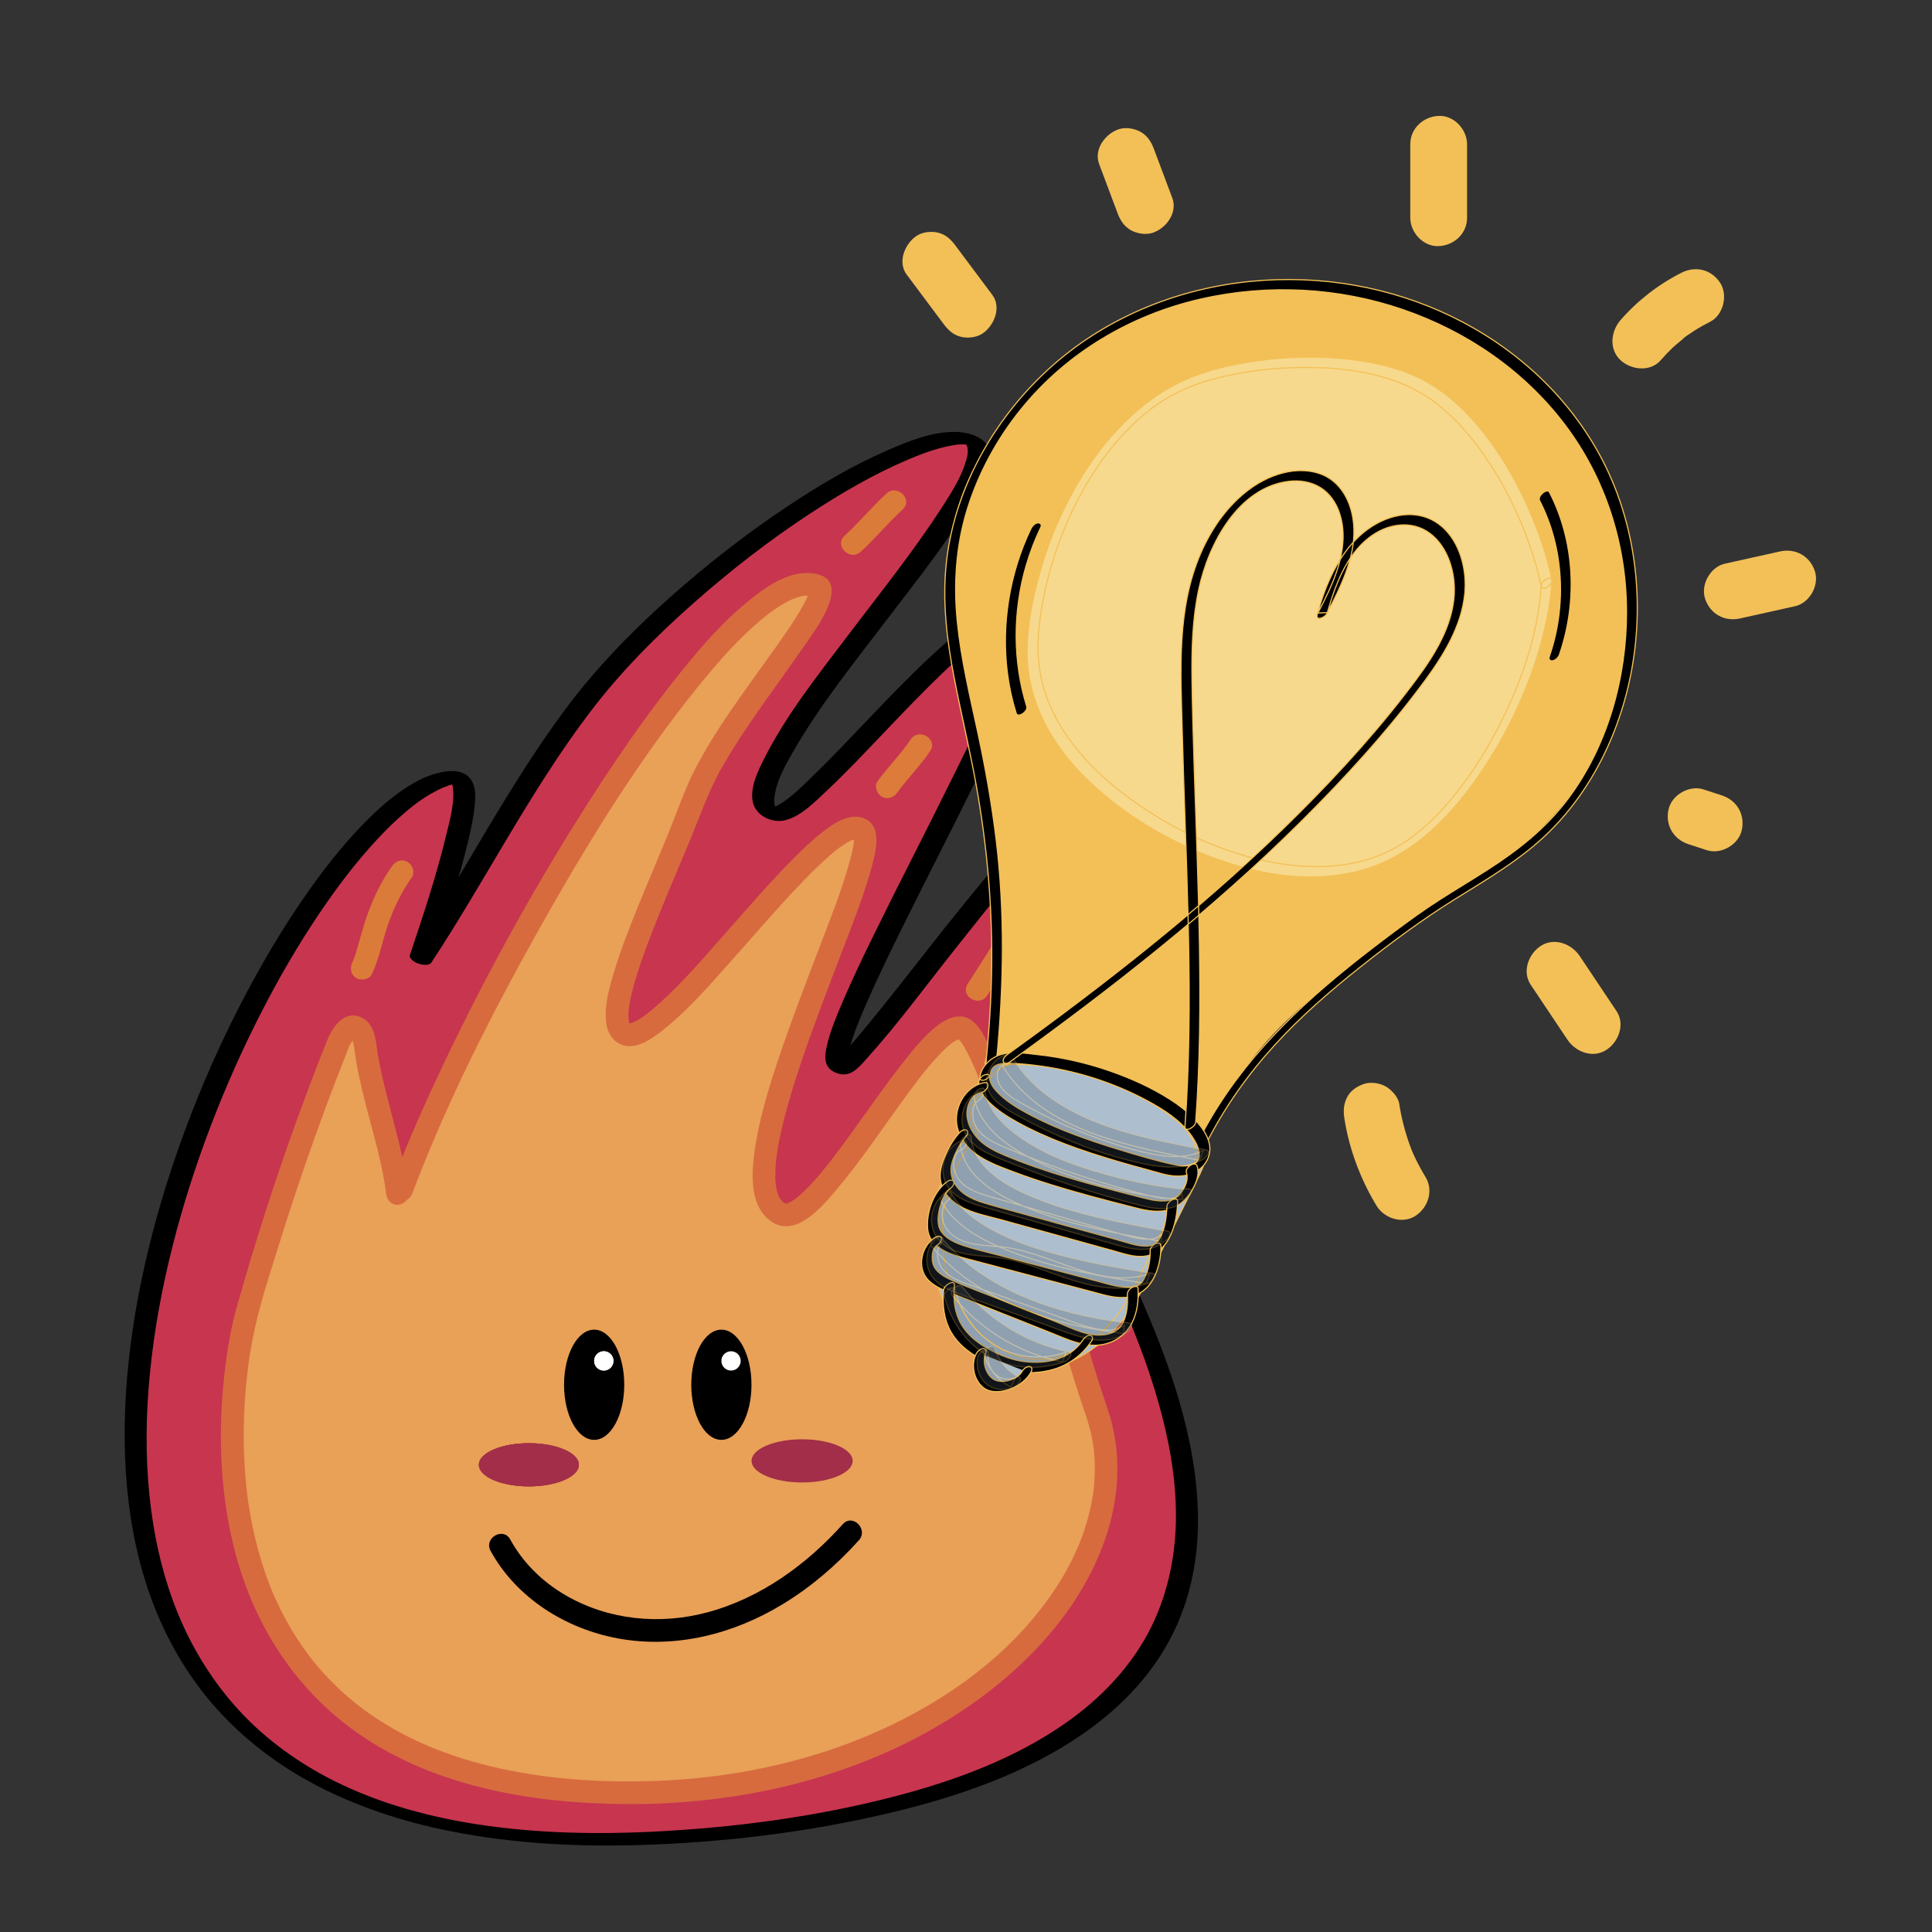 <?xml version="1.0" encoding="utf-8"?>
<!-- Generator: Adobe Adobe Illustrator 24.2.0, SVG Export Plug-In . SVG Version: 6.00 Build 0)  -->
<svg version="1.1" xmlns="http://www.w3.org/2000/svg" xmlns:xlink="http://www.w3.org/1999/xlink" x="0px" y="0px"
	 viewBox="0 0 1700.79 1700.79" style="enable-background:new 0 0 1700.79 1700.79;" xml:space="preserve">
<rect x="0" y="0" width="1700.79" height="1700.79" fill="#333333" stroke="none"/>
<style type="text/css">
	.st0{fill:#C8354F;}
	.st1{opacity:0.761;}
	.st2{fill:#F3C15A;}
	.st3{fill:#DB7B39;}
	.st4{fill:#DC7B3A;}
	.st5{stroke:#000000;stroke-miterlimit:10;}
	.st6{fill:#FFFFFF;}
	.st7{fill:#A22E49;}
	.st8{fill:#ADBECF;stroke:#F3C057;stroke-miterlimit:10;}
	.st9{fill:#F3C057;stroke:#F3C057;stroke-miterlimit:10;}
	.st10{fill:#F7D98D;stroke:#F3C057;stroke-miterlimit:10;}
	.st11{stroke:#F3C057;stroke-miterlimit:10;}
	.st12{fill:#AEBFCE;stroke:#F3C057;stroke-miterlimit:10;}
	.st13{opacity:0.271;}
	.st14{fill:#3D4C5B;stroke:#F3C057;stroke-miterlimit:10;}
	.st15{fill:#F3C057;}
</style>
<g id="Ebene_7">
</g>
<g id="Ebene_4">
</g>
<g id="Ebene_5">
</g>
<g id="Ebene_9">
</g>
<g id="Ebene_6">
</g>
<g id="Ebene_8">
</g>
<g id="Ebene_10">
	<g>
		<g>
			<path class="st0" d="M370.6,843.12c47.03-139.68,43.39-161.58,26.31-158.76c-170.61,28.2-640.35,1022.99,246.64,928.5
				c636.06-67.75,335.18-476.04,297.38-589.89c-74.5-224.41,81.37-307.35,27.05-329.7c-32.53-13.38-215.11,250.85-228.09,247.23
				c-34.44-9.62,184.88-363.65,157.94-392.94C863.8,510.58,706.5,731.28,679.28,716.61C625.25,687.51,889.19,428.28,859.39,391
				c-20.46-25.59-166.28,42.9-299.86,175.55c-78.41,77.87-127.88,184.83-188.75,277.06"/>
			<g>
				<path d="M380.26,845.7c11.97-35.61,24-71.48,32.53-108.11c2.17-9.32,4.17-18.76,5.06-28.29c0.52-5.51,0.99-11.61-0.53-17.02
					c-6.16-21.9-35.59-12.23-49.39-4.98c-18.47,9.7-34.49,24.05-48.91,38.94c-19.29,19.92-36.33,42.01-52.04,64.82
					c-18.95,27.52-35.99,56.38-51.54,85.95c-17.11,32.53-32.38,66.03-45.8,100.24c-14.01,35.69-26.03,72.18-35.65,109.3
					c-9.54,36.8-16.75,74.26-20.76,112.08c-3.88,36.65-4.79,73.76-1.42,110.49c3.18,34.65,10.28,69.07,22.66,101.63
					c12.13,31.91,29.22,61.94,51.41,87.94c24.13,28.26,53.52,51.62,86.07,69.48c38.85,21.32,81.34,35.29,124.72,43.91
					c54.73,10.88,110.8,13.84,166.5,12.15c73.07-2.22,146.79-11.05,217.99-27.75c55.96-13.12,112.08-31.74,160.91-62.66
					c34.78-22.02,65.25-50.41,85.59-86.48c17.07-30.27,25.55-64.47,26.77-99.08c1.23-34.74-4.09-69.37-12.98-102.89
					c-8.77-33.09-20.93-65.19-34.54-96.57c-11.91-27.47-25.09-54.35-37.88-81.41c-2.17-4.6-4.76-10.12-7.26-15.66
					c-2.2-4.88-4.36-9.79-6.38-14.75c-9.44-23.1-15.7-47.73-20.04-72.25c-10.34-58.39-4.88-117.46,17.95-172.25
					c7.25-17.41,16.13-34,24.74-50.76c5.08-9.88,11.99-21.42,11.33-32.97c-0.68-11.91-14.05-20.15-24.88-21.3
					c-13.08-1.4-24.6,8.76-33.72,16.78c-15.15,13.33-28.72,28.49-41.99,43.65c-16.89,19.3-33.14,39.15-49.21,59.14
					c-28.8,35.8-56.47,72.58-86.11,107.71c-4.33,5.13-8.7,10.26-13.39,15.07c-1.53,1.57-3.12,3.05-4.74,4.53
					c-1.02,0.93-1.37,1.39-0.75,0.66c-0.25,0.29-1.02,0.67-1.4,0.74c3.89-0.67,8.56-0.21,11.66,1.48c-0.25-0.14,2.72,1.51,1.52,1.2
					c-0.05-0.01,0.13,1.08-0.09-0.37c-0.12-0.77-0.28-1.52-0.38-2.3c-0.2-1.6-0.14,0.45-0.01-1.42c0.08-1.1,0.19-2.19,0.34-3.28
					c0.36-2.5,0.92-4.97,1.56-7.41c3.84-14.84,10.07-29.12,16.22-43.12c8.79-20.01,18.31-39.68,27.97-59.28
					c22.56-45.79,46.11-91.09,68.54-136.95c9.97-20.4,19.77-40.9,28.8-61.74c6.7-15.46,13.33-31.19,17.69-47.5
					c2.13-7.98,5.5-19.78,0.17-27.23c-9.4-13.16-28.98-11.14-41.65-4.99c-17.36,8.43-32.4,22.27-46.42,35.27
					c-18.38,17.05-35.75,35.16-53.08,53.27c-16.56,17.32-32.96,34.84-50.18,51.51c-11.02,10.67-22.5,22.6-36.07,28.59
					c-1.62,0.72,0.63-0.18-0.19,0.1c-0.42,0.14-0.87,0.16-1.28,0.3c-1.53,0.52,1.96-0.01,0.46-0.04c-0.61-0.01,2.42,0.29,3.09,0.45
					c-0.41-0.1,2.6,1.03,3.03,1.27c-0.64-0.34-1.06-1.19-0.43-0.21c1,1.58-0.41-0.39-0.43-0.44c-0.54-1.32,0.87,1.37-0.11-0.11
					c-1.59-2.41-1.22-1.2-1.9-4.37c-0.62-2.89-0.51-3.35-0.28-5.83c1.29-14.27,9.21-28.19,16.17-40.36
					c23.22-40.55,52.95-77.51,81.19-114.6c27.32-35.89,56.23-71.54,78.69-110.78c6.05-10.58,13.41-23.01,13.6-35.58
					c0.23-15.41-16.87-20.71-29.75-21.02c-20.82-0.51-42.1,8.19-60.81,16.36c-31.09,13.58-60.5,31.05-88.67,49.87
					c-36.04,24.06-70.28,50.82-102.63,79.64c-33.79,30.1-65.02,62.25-92.07,98.59c-50.71,68.13-89.02,144.32-135.66,215.12
					c-4.32,6.56,14.37,12.97,17.94,7.56c47.76-72.51,86.79-150.72,139.36-220.05c27-35.61,58.23-67.08,91.69-96.62
					c32.19-28.42,66.21-54.9,102.12-78.46c27.24-17.88,55.65-34.49,85.66-47.33c10.55-4.52,21.35-8.63,32.52-11.34
					c2-0.48,4.01-0.93,6.03-1.31c1.07-0.2,2.15-0.37,3.23-0.55c1.24-0.2,2.57-0.34,2.02-0.29c1.73-0.17,3.46-0.22,5.19-0.27
					c0.72-0.02,3.35,0.24,0.69-0.03c0.76,0.08,1.54,0.2,2.3,0.25c1.44,0.09-2.36-0.71,0.01,0c2.02,0.61-0.61-0.3-0.41-0.19
					c2,1.06-0.25-0.3-0.11-0.14c1.33,1.55-0.33-0.35,0.17,0.05c1.15,0.91-0.01-0.14,0.04-0.08c0.27,0.3,0.59,0.69,0.76,1.06
					c0.38,0.78,0.36,0.73,0-0.15c0.19,0.45,0.4,0.92,0.5,1.4c0.89,4.08,0.47,7.13-0.99,12.19c-4.19,14.51-12.77,27.89-20.87,40.46
					c-25.48,39.54-55.15,76.36-83.51,113.83c-26.34,34.8-54.47,70.05-74.03,109.28c-5.3,10.63-11.63,23.83-9.56,36.09
					c2.17,12.92,17.31,19.97,29.25,16.74c13.88-3.76,25.93-16.35,36.07-25.86c16.83-15.77,32.65-32.61,48.57-49.28
					c17.25-18.06,34.47-36.18,52.49-53.49c14.3-13.73,29.19-28.04,46.38-38.14c3.13-1.84,6.35-3.44,9.7-4.83
					c2.19-0.91,0.54-0.42,2.89-0.95c1.18-0.27,4.48-1.15,2.38-0.52c0.31-0.09,2.64-0.56,0.88-0.08c-1.23,0.33-0.26,0.06,0.56,0.11
					c-2.62-0.16-2.17-0.48-1.35-0.25c0.83,0.23,1.05,0.64-1.31-0.48c1.95,0.93-1.26-0.93-0.27-0.21c1.31,0.96-0.4,0.09-0.01-0.06
					c-0.13,0.05,2.79,2.12,0.19,0.02c0.65,0.53,1.17,2.32,0.48,0.49c1.6,4.24,1.15,6.03,0.6,10.16c-0.78,5.91-2.39,11.72-4.14,17.4
					c-11.94,38.62-31.04,75.38-48.85,111.53c-22.18,45.01-45.32,89.54-67.39,134.61c-9.33,19.05-18.53,38.19-26.93,57.68
					c-5.73,13.3-11.63,26.95-14.88,41.12c-2.14,9.36-2.72,18.84,7.52,23.29c12.45,5.4,19.72-3.48,27.27-11.86
					c27.88-30.94,52.67-64.84,78.57-97.42c29.96-37.69,59.88-76.07,93.88-110.26c9.99-10.05,20.1-20,32.06-25.85
					c2.25-1.1-0.5,0.55,1.35-0.47c0.36-0.2,0.94-0.16,1.34-0.25c-2.32,0.51-0.05,0.24-1.53,0.1c-0.19-0.02-3.33-0.6-2.44-0.37
					c0.54,0.14-3.14-1.13-0.81-0.2c1.79,0.71-0.32-0.21-0.21-0.14c0.58,0.35,1.17,0.69,1.76,1.03c1.78,1.04-0.9-0.73-0.05-0.06
					c0.36,0.29,0.71,0.59,1.04,0.91c1.18,1.13,0.1,0.08,0.03-0.01c0.32,0.44,0.67,0.84,0.95,1.31c1.1,1.85,0.2-0.21,0.63,1.25
					c0.27,0.92,0.48,1.81,0.65,2.75c0.21,1.13,0.12,2.2,0.13,1.82c-0.05,1.1-0.18,2.18-0.36,3.26c-0.42,2.49-1.17,4.93-2.01,7.3
					c-2.15,6.07-5.06,11.86-7.97,17.58c-8.24,16.19-16.92,32.14-24.1,48.85c-22.56,52.44-29.54,109.2-21.65,165.72
					c5.47,39.15,17.12,75.97,33.77,111.55c12.22,26.12,24.71,51.34,36.33,77.56c13.6,30.7,25.94,62.05,35.23,94.34
					c9.42,32.75,15.89,66.75,15.98,100.93c0.1,33.66-6.5,67.45-21.28,97.81c-17.01,34.94-44.67,63.77-76.36,85.84
					c-44.9,31.26-97.57,50.62-150.19,64.28c-69.96,18.17-142.63,27.68-214.77,31.09c-55,2.6-110.43,0.95-164.74-8.6
					c-20.91-3.68-43.38-9.12-64.64-16.07c-4.55-1.49-8.17-2.75-13.74-4.83c-4.77-1.78-9.51-3.66-14.21-5.62
					c-8.73-3.66-18.9-8.42-25.72-12c-31.58-16.55-59.81-37.67-83.09-64.14c-22.06-25.09-39.41-54.1-51.58-85.19
					c-12.48-31.88-19.83-65.6-23.33-99.61c-3.67-35.72-3.09-71.76,0.4-107.47c3.67-37.51,10.53-74.68,19.73-111.21
					c9.22-36.64,20.79-72.68,34.32-107.96c13.02-33.96,27.85-67.23,44.48-99.58c15.09-29.36,31.66-57.98,50.08-85.37
					c15.54-23.1,32.38-45.47,51.35-65.88c7.83-8.42,16.04-16.51,24.8-23.95c8.06-6.85,13.9-11.24,22.29-16.13
					c3.55-2.07,7.21-3.96,10.99-5.57c1.77-0.75,3.56-1.42,5.37-2.06c1.39-0.5-1.43,0.43-0.29,0.09c0.44-0.13,0.87-0.28,1.31-0.39
					c0.86-0.23,1.72-0.48,2.58-0.69c0.79-0.19,1.59-0.34,2.39-0.52c1.71-0.38,2.92,0.35,0.64-0.2c1.51,0.36,1.96,0.19-0.36-0.15
					c1.71,0.25-0.94-0.21-1.41-0.34c1.88,0.52-1.55-0.6-1.29-0.49c-0.74-0.31-1.42-0.69-2.04-1.25c1,0.9-0.19-1.53,0.23,0.32
					c0.42,1.84,0-0.67,0.49,0.98c0.27,0.92,0.54,1.82,0.73,2.76c2.64,13.5-2.41,30.61-5.73,44.39
					c-8.54,35.42-20.11,70.15-31.71,104.66C358.79,846.91,377.98,852.49,380.26,845.7L380.26,845.7z"/>
			</g>
		</g>
		<g class="st1">
			<path class="st2" d="M349.82,1050.64c-4.54-38.4-24.04-92.8-28.58-131.19c-0.74-6.26-2.76-13.99-8.95-15.17
				c-6.73-1.29-11.44,6.32-13.99,12.69c-31.47,78.56-58.63,158.85-81.33,240.38c-14.12,50.71-74.17,390.24,287.55,418.86
				c311.57,24.65,513.96-182.1,460.72-333.61c-24.07-68.49-91.6-328.16-117.73-337.31c-31.8-11.13-121.6,170.94-158.07,164.19
				c-67.84-23.75,91.81-316.24,70.16-337.89c-29.31-29.31-177.67,198.69-210.55,178.12c-25.03-15.66,36.85-138.07,61.85-206.09
				c25-68.01,130.79-180.1,108.09-187.89c-75.25-25.81-288.93,328.61-365.56,531.88"/>
			<g>
				<path class="st3" d="M359.82,1050.64c-3.4-27.78-11.25-54.75-18.14-81.81c-3.28-12.87-6.46-25.79-8.81-38.87
					c-2.08-11.57-1.59-26.85-13.28-33.52c-14.59-8.33-26.01,5.84-30.94,17.86c-6.47,15.78-12.52,31.76-18.51,47.72
					c-11.75,31.31-22.82,62.88-33.2,94.67c-10.38,31.79-20.08,63.8-29.07,96.02c-1.5,5.37-2.8,10.78-3.94,16.23
					c-3.58,17.18-5.96,34.65-7.53,52.12c-4.44,49.53-1.65,100.43,11.44,148.54c16.18,59.5,49.44,112.65,98.79,150.09
					c69.2,52.52,159.82,68,244.72,68.5c97.95,0.58,197.93-21.86,281.96-73.41c62.81-38.53,120.2-95.65,142.12-167.69
					c9.08-29.86,11.07-61.94,3.79-92.41c-2.91-12.17-7.54-23.95-11.3-35.88c-4.66-14.78-9.11-29.62-13.54-44.47
					c-21.82-73.16-41.88-147.28-68.89-218.76c-4.8-12.7-9.81-25.43-15.95-37.55c-3.72-7.33-8.24-16.2-15.51-20.64
					c-8.81-5.38-19.29-1.5-26.94,4.05c-10.73,7.78-19.44,18.03-27.7,28.29c-22.37,27.78-41.93,57.69-63.46,86.11
					c-7.77,10.25-17.73,22.9-28.16,32.94c-2.06,1.98-4.23,3.82-6.39,5.69c-1.69,1.46,1.38-1,0.23-0.16
					c-0.42,0.31-0.83,0.63-1.26,0.93c-1.13,0.78-2.25,1.56-3.43,2.26c-0.92,0.55-1.9,0.99-2.82,1.51c-1.67,0.95,2.35-0.76,0.57-0.23
					c-0.45,0.13-0.87,0.35-1.33,0.46c-1.63,0.41-3.22-0.06-0.32,0.29c-0.79-0.1-2-0.04-2.8,0.02c1.78-0.14,2.56,0.28,1.04-0.07
					c2.75,0.64,1.61,0.82,0.76,0.29c-0.72-0.45-1.52-0.87-2.26-1.29c-2.5-1.39,1.08,1.35-0.35-0.25c-0.55-0.61-1.2-1.27-1.81-1.82
					c-1.62-1.45,1.18,2.12-0.3-0.39c-0.46-0.78-0.96-1.52-1.39-2.31c-0.45-0.83-1.55-3.92-0.37-0.58c-0.38-1.09-0.8-2.15-1.13-3.26
					c-0.61-2.05-0.99-4.13-1.38-6.23c-0.39-2.06,0.19,2.54,0.05,0.41c-0.04-0.58-0.13-1.16-0.19-1.74
					c-0.13-1.41-0.22-2.82-0.28-4.23c-0.21-5.42,0.07-10.85,0.6-16.25c0.15-1.48,0.32-2.97,0.5-4.45c0.31-2.6-0.33,2.24,0.05-0.38
					c0.11-0.77,0.22-1.55,0.34-2.32c0.53-3.49,1.15-6.97,1.83-10.44c1.36-6.94,2.97-13.83,4.74-20.68
					c4.02-15.62,8.83-31.04,13.94-46.34c10.99-32.86,23.52-65.19,35.86-97.56c9.71-25.47,20.07-51.02,27.17-77.38
					c3.76-13.98,9.81-38.42-10.24-42.85c-9.4-2.08-18.96,2.91-26.49,8.04c-10.54,7.17-19.98,15.96-29.02,24.91
					c-23.26,23.01-44.52,48.02-66.21,72.49c-19.8,22.33-39.54,45.57-62.52,64.74c-1.05,0.88-2.12,1.73-3.19,2.59
					c-1.81,1.46,1.79-1.33-0.04,0.04c-0.51,0.38-1.01,0.76-1.52,1.13c-2.02,1.48-4.1,2.91-6.25,4.2c-1.71,1.02-3.53,1.8-5.25,2.77
					c2.91-1.64,0.95-0.33-0.04-0.05c-0.86,0.24-1.83,0.42-2.66,0.73c-2.05,0.77,2.89-0.18,0.2-0.05c-1.08,0.05-3.57-0.43,0.41,0.22
					c-0.61-0.1-1.18-0.28-1.76-0.49c3.19,1.15,2.09,0.93,1.31,0.49c-1.92-1.1,1.48,1.51,0.33,0.31c-2.1-2.19,0.81,1.55-0.43-0.52
					c-1.13-1.87,0.32,2.15-0.37-0.91c-0.19-0.84-0.77-4.66-0.44-1.35c-0.16-1.56-0.25-3.11-0.25-4.67c0-1.24,0.06-2.48,0.14-3.72
					c0.05-0.76,0.58-5.39,0.26-3.05c0.56-4.04,1.39-8.05,2.33-12.02c2.18-9.25,5.03-18.34,8.09-27.33
					c7.23-21.27,15.75-42.09,24.37-62.83c8.62-20.74,17.5-41.38,25.79-62.26c7.07-17.82,12.85-32.63,22.68-49.58
					c21.09-36.32,46.99-69.51,70.74-104.07c8.47-12.32,42.87-56.56,11.69-63.8c-20.75-4.83-41.06,8.5-56.62,20.61
					c-24.2,18.83-44.65,42.42-63.81,66.2c-26.22,32.55-50.21,66.87-72.99,101.9c-50.18,77.18-95.14,158.04-134.75,241.14
					c-17.13,35.94-33.26,72.43-47.33,109.68c-1.91,5.05,2.12,10.96,6.98,12.3c5.62,1.54,10.39-1.91,12.3-6.98
					c30.06-79.59,69.11-156.67,110.87-231.17c41.45-73.95,86.85-148.12,139.76-213.6c18.8-23.27,38.87-46.38,62.53-64.88
					c-2.07,1.62,1.47-1.1,2.05-1.52c1.13-0.83,2.27-1.64,3.43-2.44c2.35-1.62,4.75-3.18,7.22-4.64c1.92-1.13,3.87-2.21,5.87-3.2
					c1.03-0.51,2.07-0.98,3.1-1.46c1.88-0.88-2.27,0.87-0.36,0.15c0.67-0.25,1.33-0.52,2-0.77c1.75-0.63,3.52-1.19,5.33-1.63
					c0.93-0.22,1.87-0.36,2.8-0.58c0.89-0.21,2.35,0.01-0.83,0.09c0.6-0.01,1.19-0.15,1.79-0.17c1.56-0.04,3.2,0.17,4.74,0.06
					c1.66-0.12-2.54-0.74-1-0.14c0.37,0.14,0.83,0.12,1.22,0.23c0.73,0.2,2.03,0.8,2.76,0.76c-0.93,0.05-2.99-1.87-2.43-1.31
					c-1.76-1.77-1.5-2.04-0.94-1.09c-1.37-2.31-0.89-2.33-0.62-1.26c0.15,0.56-0.17-3.09-0.19-0.62c-0.01,1.18-0.67,1.28,0.2-1.08
					c-0.2,0.55-0.19,1.19-0.37,1.75c-0.31,0.98-0.61,1.97-0.93,2.95c-0.17,0.55-0.42,1.07-0.62,1.61c1.07-2.78,0.3-0.68,0.02-0.11
					c-1.29,2.6-2.56,5.19-3.99,7.73c-8.34,14.82-18.45,28.67-28.28,42.52c-23.79,33.49-49.22,66.68-67.72,103.52
					c-8.6,17.12-14.61,35.48-21.89,53.17c-8.78,21.33-17.89,42.53-26.56,63.91c-7.91,19.49-15.65,39.14-21.69,59.31
					c-4.31,14.41-8.89,30.52-6.44,45.66c1.74,10.74,9.81,19.51,21.19,18.94c9.27-0.46,17.74-6,24.93-11.42
					c22.77-17.16,41.87-39.23,60.8-60.38c22.04-24.64,43.46-49.87,66.42-73.68c9.03-9.37,18.33-18.48,28.4-26.74
					c0.52-0.43,1.05-0.84,1.58-1.26c-2.18,1.72-0.4,0.3,0.05-0.02c1-0.73,1.99-1.47,3.01-2.18c1.84-1.28,3.72-2.5,5.68-3.61
					c0.87-0.49,1.77-0.92,2.65-1.4c2.7-1.48-1.61,0.33,0.54-0.27c0.78-0.22,1.59-0.51,2.36-0.77c0.36-0.12,0.78-0.13,1.13-0.27
					c1.91-0.75-1.9-0.23-0.86,0.08c0.49,0.15,1.17-0.15,1.7-0.05c2.11,0.4-2.98-0.77-0.47-0.04c2.43,0.7-2.17-1.21-0.41-0.22
					c2.16,1.22-1.76-1.95-0.04-0.07c1.12,1.22-1.74-2.67-0.72-0.88c0.85,1.5-1.15-2.83-0.47-1.14c0.18,0.46,0.31,1.01,0.38,1.5
					c-0.11-0.82-0.05-2.7-0.1-0.28c-0.03,1.39,0,2.75-0.11,4.14c-0.06,0.76-0.19,1.51-0.24,2.27c0.27-3.94-0.02-0.06-0.2,0.96
					c-0.78,4.37-1.86,8.69-3.04,12.98c-7.22,26.25-17.51,51.71-27.2,77.12c-11.98,31.41-24.11,62.78-34.84,94.65
					c-9.66,28.7-18.72,58.04-22.37,88.21c-2.34,19.3-2.61,44.78,15.33,57.13c21.13,14.54,43.74-12,56.12-26.53
					c22.57-26.47,41.77-55.67,62.32-83.68c9.14-12.45,16.76-22.79,27.52-34.55c3.89-4.24,7.97-8.24,12.39-11.92
					c1.69-1.4-1.88,1.31-0.12,0.1c0.47-0.32,0.92-0.67,1.4-0.99c0.88-0.6,1.78-1.17,2.71-1.69c1.04-0.58,3.86-1.3,0.61-0.46
					c0.76-0.2,1.73-0.46,2.44-0.79c1.9-0.89-2.67-0.08,0.01,0c2.82,0.09-2.31-0.6-0.18-0.07c2.54,0.63-2.26-1.13-0.67-0.31
					c1.92,0.98-0.54-0.58-0.48-0.45c0.44,0.9,2.09,2.29,2.83,3.02c-2.49-2.48-0.44-0.56,0.19,0.36c0.63,0.92,1.24,1.86,1.82,2.82
					c2.51,4.1,4.68,8.41,6.73,12.75c1.14,2.42,2.24,4.86,3.31,7.31c0.29,0.67,2.08,4.89,1.17,2.7c0.75,1.8,1.49,3.6,2.22,5.41
					c12.9,31.96,23.35,64.94,33.64,97.81c11.79,37.67,22.95,75.54,34.17,113.38c8.33,28.1,16.32,56.38,25.91,84.09
					c2.27,6.55,4.27,13.16,5.72,19.94c0.69,3.23,1.26,6.48,1.75,9.75c0.44,2.96-0.23-2.06,0.12,0.91c0.1,0.9,0.21,1.79,0.3,2.69
					c0.22,2.09,0.39,4.19,0.52,6.29c0.45,7.26,0.39,14.54-0.14,21.79c-0.13,1.83-0.3,3.66-0.49,5.49c-0.1,0.92-0.21,1.83-0.32,2.75
					c-0.36,3.04,0.31-2.03-0.13,1.01c-0.54,3.69-1.18,7.37-1.95,11.02c-6.67,31.96-20.73,59.6-40.48,86.27
					c-46.88,63.31-120.95,107.24-196.33,131.31c-47.55,15.18-97.13,23.27-146.98,25.02c-49.12,1.72-99.07-1.64-146.89-13.44
					c-36.42-8.99-70.25-22.53-101.38-43.64c-12.8-8.68-23.8-17.71-35.36-29.27c-10.95-10.96-19.42-21.23-27.42-32.86
					c-8.21-11.94-15.4-24.58-21.55-37.7c-1.35-2.89-2.65-5.8-3.91-8.73c-1.14-2.65,0.76,1.86-0.34-0.8c-0.33-0.8-0.66-1.6-0.98-2.4
					c-0.75-1.86-1.48-3.73-2.2-5.61c-2.42-6.38-4.63-12.84-6.63-19.37c-3.9-12.75-7-25.75-9.38-38.87
					c-0.58-3.21-1.12-6.42-1.62-9.64c-0.25-1.6-0.48-3.19-0.71-4.79c-0.08-0.53-0.15-1.06-0.22-1.59c-0.24-1.73,0.19,1.58-0.17-1.32
					c-0.77-6.27-1.45-12.55-1.95-18.85c-1.86-23.17-1.82-46.5-0.14-69.68c0.69-9.56,1.71-19.09,2.93-28.59
					c-0.47,3.62,0.04-0.25,0.16-1.08c0.15-1.04,0.3-2.08,0.45-3.11c0.3-1.99,0.61-3.97,0.93-5.95c0.61-3.73,1.27-7.46,1.98-11.17
					c5.76-29.91,15.64-59.08,24.7-88.1c9.86-31.6,20.39-62.99,31.6-94.14c5.66-15.73,11.49-31.41,17.49-47.02
					c2.69-7.01,5.42-14,8.18-20.98c1.28-3.23,2.44-6.57,3.91-9.71c0.29-0.63,3.23-5.03,3.08-5.29c-0.05-0.09-1.8-0.6-1.81-0.6
					c-0.01,0.01,0.54,0.32,0.57,0.86c0.1,1.53,1.12,3.81,1.33,5.05c1.09,6.28,1.73,12.62,2.92,18.9c2.4,12.6,5.49,25.07,8.67,37.5
					c6.3,24.66,13.9,49.47,17,74.8c0.66,5.36,4.13,10,10,10C354.71,1060.64,360.48,1056.04,359.82,1050.64L359.82,1050.64z"/>
			</g>
		</g>
		<g>
			<g>
				<path class="st3" d="M869.12,876.32c13.73-21.3,27.28-42.75,40.34-64.47c6.65-11.06-10.64-21.13-17.27-10.09
					c-13.05,21.72-26.61,43.17-40.34,64.47C844.86,877.08,862.16,887.12,869.12,876.32L869.12,876.32z"/>
			</g>
		</g>
		<g>
			<g>
				<path class="st4" d="M789.87,697.74c9.09-12.62,20.39-23.62,29.01-36.63c7.13-10.76-10.18-20.79-17.27-10.09
					C793,664,781.7,675.01,772.6,687.64c-3.16,4.39-0.76,11.14,3.59,13.68C781.22,704.27,786.7,702.13,789.87,697.74L789.87,697.74z
					"/>
			</g>
		</g>
		<g>
			<g>
				<path class="st3" d="M757.69,485.73c12.91-11.74,23.99-25.42,36.9-37.17c9.54-8.68-4.63-22.79-14.14-14.14
					c-12.91,11.74-23.99,25.42-36.9,37.17C734,480.27,748.18,494.38,757.69,485.73L757.69,485.73z"/>
			</g>
		</g>
		<g>
			<g>
				<path class="st3" d="M327.4,857.44c5.67-11.82,8.31-24.78,12.14-37.25c5.25-17.11,12.55-33.07,22.91-47.71
					c3.12-4.41,0.79-11.12-3.59-13.68c-5.01-2.93-10.55-0.83-13.68,3.59c-10.73,15.17-18.44,32.06-24.07,49.73
					c-2.17,6.81-4.01,13.71-5.98,20.57c-0.84,2.93-1.7,5.85-2.68,8.74c-1.03,3.05-1.5,4.21-2.33,5.93
					c-2.33,4.87-1.34,10.8,3.59,13.68C318.09,863.58,325.05,862.33,327.4,857.44L327.4,857.44z"/>
			</g>
		</g>
		<ellipse class="st5" cx="523.05" cy="1219.04" rx="26" ry="48"/>
		<ellipse class="st5" cx="635.05" cy="1219.04" rx="26" ry="48"/>
		<g>
			<g>
				<path d="M431.89,1365.29c22.79,41.57,66.29,68.65,112.29,77.08c50.38,9.24,101.5-3.81,144.84-30.15
					c25.04-15.21,47.56-34.54,67.1-56.32c8.57-9.56-5.53-23.75-14.14-14.14c-31.94,35.61-72.35,64.99-118.99,77.57
					c-41.89,11.3-87.19,7-124.99-14.92c-20.41-11.84-37.47-28.47-48.84-49.21C442.97,1343.91,425.69,1353.99,431.89,1365.29
					L431.89,1365.29z"/>
			</g>
		</g>
		<circle class="st6" cx="531.55" cy="1198.04" r="8.5"/>
		<circle class="st6" cx="531.55" cy="1198.04" r="8.5"/>
		<circle class="st6" cx="643.55" cy="1198.04" r="8.5"/>
		<ellipse class="st7" cx="465.58" cy="1289.5" rx="44" ry="19"/>
		<ellipse class="st7" cx="465.58" cy="1289.5" rx="44" ry="19"/>
		<ellipse class="st7" cx="465.58" cy="1289.5" rx="44" ry="19"/>
		<ellipse class="st7" cx="706.12" cy="1286.04" rx="44.5" ry="19"/>
	</g>
</g>
<g id="Ebene_11">
	<g>
		<g id="Ebene_7_1_">
			<g>
				<path class="st8" d="M863.46,960.33c-14,6-18.53,28.83-7.72,38.93c-39.78,48.18-41.43,125.85-3.63,171.15
					c11.98,14.37,27.68,25.72,45.7,29.53c33.27,7.03,69.37-13.47,90.62-43.45c8.11-11.45,14.45-24.12,20.75-36.73
					c13.42-26.87,26.84-53.74,40.26-80.6c3.74-7.47,7.55-15.27,8-23.54c0.94-17.26-12.64-30.32-25.84-39.51
					c-32.3-22.48-69.49-37.36-108.36-43.35c-11.1-1.71-22.63-2.68-33.68,0.61c-11.05,3.29-21.63,11.59-25.35,23.18"/>
				<g>
					<path class="st8" d="M863.96,956.17c-16.33,7.46-26.47,33.12-12.54,46.81c0.43-1.76,0.86-3.52,1.3-5.28
						c-28.39,34.68-38.74,83-29.18,125.65c10.3,45.95,47.68,88.62,96.02,81.74c22.31-3.17,43.28-15.81,59.73-32.54
						c20.37-20.73,32.07-49.02,45.01-74.93c7.16-14.35,14.33-28.69,21.49-43.03c3.53-7.06,7.17-14.08,10.54-21.22
						c2.98-6.31,5.57-13.15,5.84-20.15c0.94-24.93-23.26-39.76-40.56-50.25c-24.21-14.68-50.72-25.26-78.33-31.46
						c-23.96-5.38-53.25-10.55-73.76,10.24c-4.33,4.39-7.74,9.65-9.77,15.58c-0.82,2.4,0.45,4.01,2.76,3.73
						c2.43-0.3,5.27-2.79,6.12-5.27c8.8-25.65,41.25-20.59,59.86-17.11c26.12,4.88,51.3,13.87,74.65,26.48
						c10.67,5.76,21.29,12.11,30.83,19.75c7.32,5.87,14.66,13.47,17.52,23.09c3.74,12.61-2.68,24.26-8.31,35.55
						c-6.59,13.21-13.19,26.41-19.79,39.62c-6.68,13.37-13.34,26.76-20.04,40.12c-6.09,12.13-12.35,24.5-20.6,35.24
						c-12.81,16.68-30.31,29.86-49.7,35.44c-44.54,12.82-83.11-22.51-96.74-64.05c-12.27-37.37-7.98-82.31,13.79-117.02
						c2.65-4.22,5.55-8.22,8.69-12.06c0.88-1.07,2.65-3.95,1.3-5.28c-4.5-4.43-6.25-10.77-5.33-17.41
						c0.72-5.29,3.24-11.37,8.23-13.64c2.21-1.01,5.02-3.26,5.22-6.04C868.38,955.85,865.92,955.28,863.96,956.17L863.96,956.17z"/>
				</g>
			</g>
			<g>
				<g>
					<path class="st8" d="M869.11,1202.92c3.88,1.52,11.57-6.91,7.31-8.58C872.55,1192.82,864.86,1201.26,869.11,1202.92
						L869.11,1202.92z"/>
				</g>
			</g>
			<g>
				<g>
					<path class="st8" d="M861.94,1202.91c0.16,8.92,5.45,16.71,13.95,18.13c8.87,1.48,18.16-4.43,23.06-12.42
						c0.68-1.12,1.63-4.16-0.22-4.69c-8.56-2.48-17.13-4.96-25.69-7.45c-2.43-0.7-4.98,0.7-6.68,2.74
						c-0.94,1.13-3.08,5.13-0.62,5.84c8.56,2.48,17.13,4.96,25.69,7.45c-0.07-1.56-0.15-3.13-0.22-4.69
						c-6.41,10.46-19.65,0.8-19.82-8.67C871.27,1193.18,861.86,1198.59,861.94,1202.91L861.94,1202.91z"/>
				</g>
			</g>
		</g>
		<g id="Ebene_5_1_">
			<g>
				<path class="st9" d="M1064.09,990.65c28.73-74.19,95.28-124.52,159.76-167.02c64.49-42.5,133.47-84.7,174.36-152.72
					c51.71-86.02,45.3-201.14-5.9-281.21s-141.36-125.87-234.2-132.68c-57.86-4.25-118.09,5.82-171.32,34.4
					s-110.88,81.82-133.65,140.26c-31.56,80.98-5.05,165.09,11.34,248.17s33.9,170.94,7.46,253.69
					c68.48-6.3,137.36,16.9,187.7,63.19"/>
				<g>
					<path class="st9" d="M1068.53,989.88c25.13-64.32,78.97-109.73,132.52-146.85c53.89-37.35,111.34-69.58,158.39-117.33
						c22.28-22.61,41.52-48.7,55.1-77.98c12.49-26.92,20.02-56.19,22.87-85.5c5.73-59.06-7.09-118.93-35.61-167.81
						c-30.86-52.9-79.37-92.19-133.52-115.66c-55.44-24.03-117.68-32.46-178.69-24.16c-30.39,4.14-60.66,12.63-89.12,26.03
						c-28.08,13.23-54.43,31.11-78.16,52.2c-24.07,21.39-46.11,46.47-62.06,75.22c-15.28,27.55-23.65,58.34-25.88,89.47
						c-4.61,64.43,13.82,126.38,25.93,187.75c12.87,65.23,26.59,132.67,17.76,200.86c-2.11,16.3-5.56,32.42-10.55,48.16
						c-0.78,2.46,0.36,3.94,2.76,3.73c52.64-4.7,105.28,8.16,149.57,35.58c12.59,7.79,24.47,16.76,35.48,26.83
						c3.36,3.07,11.73-4.63,8.66-7.44c-39.9-36.5-90.7-58.95-144.33-63.96c-15.24-1.42-30.64-1.38-46.02,0
						c0.92,1.24,1.84,2.49,2.76,3.73c20.5-64.74,14.87-132.45,3.94-196.66c-5.47-32.1-11.96-63.96-18.78-95.68
						c-6.61-30.75-13.31-61.61-16.55-93.21c-3.11-30.34-2.75-61.62,4.78-91.89c7.61-30.58,22.89-58.1,42.63-82.18
						c40.18-49.03,94.85-85.3,153.14-101.29c59.2-16.24,122.04-14.69,179.14,2.29c56.51,16.81,108.83,49,146.64,96.1
						c35.29,43.95,55.76,100.26,57.78,159.57c2.02,59.16-15.33,118.8-52.19,166.03c-40.56,51.98-96.49,86.57-149.58,121.45
						c-53.92,35.43-109.25,74.74-145.82,131.37c-8.67,13.44-16.05,27.77-21.89,42.74c-0.93,2.39,0.53,4,2.76,3.73
						C1064.94,994.83,1067.57,992.35,1068.53,989.88L1068.53,989.88z"/>
				</g>
			</g>
		</g>
		<g id="Ebene_6_1_">
			<g>
				<path class="st10" d="M1361.6,513.25c-13.41-61.98-52.32-136.37-103.07-169.23s-147.45-30.6-206.17-9.4
					c-81.2,29.32-135.9,136.62-143.05,226.36c-6.19,77.71,55.39,134.75,118.68,169.64c63.28,34.89,148.88,55.73,211.85,12.54
					s117.1-152.01,121.68-229.74"/>
				<g>
					<path class="st10" d="M1366.29,510.37c-5.69-26.04-14.8-51.01-26.22-74.49c-11.9-24.46-26.54-47.54-44.49-67.25
						c-15.55-17.07-33.62-31.37-54.86-39.78c-21.31-8.44-44.36-12.37-67.33-13.81c-24.25-1.53-48.9-0.32-73.21,3.57
						c-21.42,3.43-43.29,8.73-63.25,18.77c-40.46,20.35-72.16,57.79-94.12,98.7c-11.35,21.14-20.45,43.56-27.04,66.65
						c-6.33,22.19-11.18,45.65-11.59,68.57c-0.83,46.62,22.96,86.19,53.67,115.66c32.2,30.91,71.9,54.28,113.31,69.25
						c41.28,14.92,87.54,22.22,131.56,8.71c43.04-13.2,76.57-48.51,102.21-86.81c27.13-40.53,47.77-87.49,57.23-135.52
						c2.02-10.28,3.45-20.65,4.09-31.05c0.36-5.89-9.18-0.58-9.45,3.76c-2.77,45.09-19.16,90.28-40.49,130.08
						c-11.14,20.79-24.04,40.68-39.13,58.6c-13.53,16.05-28.94,30.84-46.76,41.13c-38.78,22.39-84.6,20.86-124.82,10.85
						c-41.76-10.4-81.46-30.59-115.85-56.65c-32.62-24.73-63-58.15-72.87-101.18c-4.88-21.27-3.34-43.08,0.45-64.93
						c3.9-22.51,10.38-44.63,18.98-65.87c16.81-41.47,42.41-81.13,77.58-107.76c16.63-12.59,35.15-20.79,54.59-25.98
						c22.22-5.94,45.06-9.03,67.67-9.85c43.94-1.58,91.86,3.66,127.49,30.77c19.63,14.94,35.79,34.76,49.34,55.91
						c14.08,21.97,25.55,45.96,34.19,71.13c3.88,11.29,7.16,22.83,9.72,34.61C1357.98,521.03,1367.24,514.69,1366.29,510.37
						L1366.29,510.37z"/>
				</g>
			</g>
		</g>
		<g id="Ebene_3">
			<g>
				<g>
					<path class="st11" d="M1062.36,1005.66c16.01-31.39,36.36-60,59.83-85.72c22.96-25.17,48.56-47.42,74.92-68.33
						c27.11-21.5,54.76-42.06,83.9-60.16c28.29-17.57,57.59-34.58,81.99-58.39c42.97-41.93,68.63-100.8,76.03-160.46
						c7.45-60.02-3.06-121.16-30.71-171.97c-29.53-54.26-76.45-95.79-129.93-121.79c-54.37-26.43-115.73-37.09-176.83-31.2
						c-61.78,5.96-123.94,29.65-173.41,72.79C878,364.15,840.54,427.33,833.12,495.1c-3.76,34.32,0.48,68.45,6.83,101.51
						c6.38,33.22,14.47,65.9,20.27,99.28c10.71,61.54,15.07,123.9,11.77,187.27c-0.92,17.61-2.31,35.22-4.03,52.81
						c-0.57,5.84,9.02,0.56,9.45-3.76c6.3-64.52,7.29-128.95-0.41-192.53c-3.81-31.44-9.29-62.56-15.88-93.3
						c-7-32.69-14.96-65.24-18.36-98.86c-3.36-33.2-1.27-66.93,8.86-99.52c9.87-31.78,26.09-61.51,46.77-87.2
						c41.17-51.14,98.25-83.77,158.63-97.53c59.7-13.61,121.92-10.05,178.33,9.39c55.65,19.17,106.43,53.6,142.74,101.89
						c34.54,45.95,53.68,103.39,53.79,163.93c0.11,57.7-16.34,117.72-51.42,164.62c-19.56,26.16-44.23,45.42-70.86,62.53
						c-14.18,9.11-28.63,17.71-42.82,26.8c-13.92,8.92-27.28,18.67-40.59,28.61c-53.64,40.09-106.28,83.58-145.55,140.26
						c-9.63,13.89-18.31,28.46-26.01,43.57C1051.17,1011.64,1060.07,1010.18,1062.36,1005.66L1062.36,1005.66z"/>
				</g>
			</g>
			<g>
				<g>
					<path class="st11" d="M861.61,953.26c0.24,6.84,4.76,12.64,9.13,17c7.25,7.22,16,12.73,24.81,17.62
						c27.17,15.07,57.05,25.17,86.71,34.03c9.13,2.73,18.3,5.3,27.51,7.73c8.5,2.25,17.43,5.58,26.36,5.73
						c7.33,0.12,14.87-1.74,20.86-6.87c6.29-5.37,9.34-13.61,7.61-21.67c-1.84-8.54-7.63-15.83-13.23-21.78
						c-6.35-6.75-13.72-12.4-21.44-17.31c-16.45-10.47-34.49-18.56-52.84-24.95c-20.55-7.16-41.93-12.04-63.69-14.4
						c-10.05-1.1-21.38-3.01-31.52-0.26c-9.05,2.47-17.95,9.97-19.32,20.28c-0.36,2.72,2.39,2.94,4.22,2.28
						c2.31-0.84,4.87-3.37,5.22-6.04c1.14-8.6,11.23-8.76,17.35-8.57c8.9,0.28,17.77,1.18,26.55,2.39
						c17.92,2.47,35.54,6.62,52.59,12.47c16.31,5.59,32.18,12.63,47.17,21.21c13.96,8,28.32,18.16,36.58,32.95
						c2.61,4.67,6.04,13.88,0.57,18.38c-4.76,3.92-12.69,3.14-17.92,2.04c-16.94-3.55-33.69-8.6-50.2-13.65
						c-26.98-8.26-53.99-17.65-78.95-30.98c-8.92-4.77-17.95-10.04-25.39-17.11c-4.54-4.3-9.16-9.51-9.4-16.29
						c-0.1-2.72-4.14-1.41-5.42-0.65C863.34,948.18,861.51,950.55,861.61,953.26L861.61,953.26z"/>
				</g>
			</g>
			<g>
				<g>
					<path class="st11" d="M866.71,953.06c-18.04,3.15-29.02,24.79-23.21,42.08c7.27,21.63,29.89,29.36,48.54,36.4
						c22.02,8.31,44.58,15.07,67.29,21.26c11.56,3.15,23.16,6.14,34.76,9.1c9.45,2.41,18.99,5.2,28.97,4.21
						c9.71-0.96,17.78-6.36,23.85-14.66c4.96-6.78,9.75-16.72,6.86-25.06c-1.68-4.83-10.79,1.71-9.38,5.77
						c1.98,5.71-0.66,12.15-4.11,16.96c-4.12,5.74-9.03,7.89-15.61,8.11c-8.56,0.29-16.95-2.36-25.07-4.43
						c-9.79-2.5-19.57-5.02-29.33-7.63c-19.64-5.27-39.19-10.95-58.37-17.66c-9.19-3.21-18.33-6.61-27.3-10.41
						c-8.44-3.57-17.04-7.75-23.51-14.57c-5.89-6.21-10.51-14.92-9.76-24.29c0.58-7.29,4.73-14.92,12.01-16.2
						c2.48-0.44,5.24-2.67,6.12-5.27C870.27,954.45,869.1,952.64,866.71,953.06L866.71,953.06z"/>
				</g>
			</g>
			<g>
				<g>
					<path class="st11" d="M844.18,997.61c-5.82,6.66-10.34,14.87-13.5,23.19c-3.01,7.94-4.39,15.94-1.27,23.73
						c8.32,20.76,33.18,24.1,51.61,29.19c22.26,6.15,44.53,12.3,66.79,18.45c10.91,3.01,21.81,6.03,32.71,9.04
						c8.99,2.49,18.47,6.06,28.09,4.53c21.14-3.36,27.42-28.72,28.13-47.6c0.22-5.92-9.28-0.57-9.45,3.76
						c-0.29,7.83-1.23,15.89-4,23.36c-2.64,7.12-6.51,11.52-13.92,11.72c-8.42,0.22-16.8-3.05-24.73-5.23
						c-9.99-2.76-19.99-5.52-29.98-8.28c-19.53-5.39-39.07-10.79-58.61-16.18c-9.86-2.72-19.8-5.24-29.57-8.24
						c-8.58-2.63-17.34-6.18-23.33-13.33c-5.24-6.25-7.49-13.95-4.98-22.42c2.4-8.08,6.54-16.25,12.05-22.56
						c1.33-1.52,2.72-4.57,0.62-5.84C848.78,993.61,845.56,996.03,844.18,997.61L844.18,997.61z"/>
				</g>
			</g>
			<g>
				<g>
					<path class="st11" d="M834.2,1039.96c-12.17,8.51-18.59,26.47-17.63,41.06c1.32,20.08,25.6,24.72,40.38,28.62
						c23.17,6.11,46.34,12.22,69.5,18.32c11.47,3.02,22.94,6.05,34.41,9.07c9.32,2.45,18.79,5.64,28.64,5.19
						c10.19-0.46,19.29-5.45,24.94-14.95c5.36-9.01,7.67-20.09,7.53-30.36c-0.07-5.96-9.5-0.56-9.45,3.76
						c0.1,7.94-1.14,16.45-4.71,23.76c-1.2,2.46-2.79,5.2-5.14,6.59c-3.23,1.9-7.37,2.26-10.9,2.16c-8.7-0.24-17.13-3.05-25.42-5.24
						c-9.87-2.6-19.72-5.2-29.59-7.8c-19.96-5.26-39.91-10.53-59.87-15.79c-9.59-2.53-19.38-4.67-28.76-7.86
						c-7.44-2.53-16.51-6.39-20.49-13.97c-2.86-5.44-1.85-13.17-0.35-19.13c1.34-5.34,4.26-13.51,8.36-16.38
						c1.82-1.27,4.6-3.82,3.96-6.42C839.02,1038.14,835.76,1038.87,834.2,1039.96L834.2,1039.96z"/>
				</g>
			</g>
			<g>
				<g>
					<path class="st11" d="M823.27,1089.34c-12.67,7.68-16.23,27.17-6.18,37.47c6.14,6.3,14.5,9.26,22.41,12.41
						c9.39,3.73,18.77,7.47,28.16,11.2c18.77,7.47,37.55,14.94,56.32,22.41c16.11,6.41,33.37,15.34,51.44,9.64
						c8.51-2.69,16.28-8.8,20.73-17.16c5.16-9.69,6.23-20.59,5.69-31.22c-0.14-2.71-4.12-1.43-5.42-0.65
						c-2.2,1.31-4.1,3.72-3.96,6.42c0.4,7.95-0.19,16.87-3.84,24.26c-2.86,5.78-7.76,9.06-13.6,10.38
						c-15.59,3.54-31.24-5.28-45.04-10.77c-15.5-6.17-31-12.33-46.5-18.5c-15.32-6.1-30.98-11.65-46.02-18.43
						c-6.33-2.85-14.25-7.06-16.21-14.72c-1.11-4.35-1.04-12.94,3.49-15.68c1.87-1.13,4.57-3.92,3.96-6.42
						C828.07,1087.42,824.87,1088.37,823.27,1089.34L823.27,1089.34z"/>
				</g>
			</g>
			<g>
				<g>
					<path class="st11" d="M830.78,1135.34c-1.43,13.31,0.15,26.53,6.67,37.69c5.67,9.71,14.53,16.83,23.89,22.22
						c19.61,11.28,42.85,16.92,65.66,10.33c13.65-3.94,25.69-12.51,33.93-25.06c1.24-1.89,1.23-4.51-1.12-4.95
						c-2.49-0.46-5.29,2.11-6.62,4.14c-12.34,18.8-36.04,21.67-54.91,18.37c-9.84-1.72-19.03-5.58-27.74-10.36
						c-8.56-4.69-16.57-10.6-22.34-18.86c-7.44-10.66-9.43-23.86-7.98-37.29C840.85,1125.76,831.24,1131.02,830.78,1135.34
						L830.78,1135.34z"/>
				</g>
			</g>
			<g>
				<path class="st12" d="M863.43,1191.78c-4.38,8.74,0.12,25.38,11.09,28.21c8.72,2.24,24.44-3.05,29.2-12.44"/>
				<g>
					<path class="st11" d="M858.99,1192.54c-5.46,11.83,0.56,28.71,12.33,31.86c12.23,3.28,29.65-4.36,36.28-16.45
						c1.07-1.95,1.35-4.49-1.12-4.95c-2.34-0.43-5.48,2.06-6.62,4.14c-4.13,7.54-16.93,10.86-23.86,7.77
						c-7.6-3.4-11.96-15.58-8.12-23.89c1.1-2.37-0.65-3.99-2.76-3.73C862.45,1187.6,860.12,1190.09,858.99,1192.54L858.99,1192.54z"
						/>
				</g>
			</g>
		</g>
		<g id="Ebene_8_1_">
			<g class="st13">
				<path class="st14" d="M887.41,933.01c-9.21-1.45-16.33,11.7-13.6,21.1c2.73,9.4,11.19,15.12,19.23,19.81
					c34.35,20.08,71.49,35.11,110.12,44.57c18.23,4.47,38.32,7.48,55.73-1.59c-62.51-12.3-136.74-26.39-171-80.72"/>
				<g>
					<path class="st14" d="M890.17,928.47c-12.64-1.43-23.23,14.04-21.48,26.46c1.03,7.4,6.27,13.06,11.58,17.25
						c6.83,5.41,14.82,9.4,22.43,13.48c32.66,17.49,67.9,31.12,104.21,38.87c16.79,3.59,35.03,4.85,51.48-3.48
						c2.2-1.11,8.65-7.64,3.25-8.71c-48.59-9.56-101.16-18.46-141.43-49.41c-10.91-8.39-20.43-18.62-28-30.48
						c-2.37-3.72-11.13,3.57-8.66,7.44c28.55,44.79,81.56,61.57,129.67,72.64c14.23,3.28,28.57,6.08,42.91,8.9
						c1.08-2.9,2.17-5.8,3.25-8.71c-12.58,6.36-26.16,6.26-39.25,4.16c-15.42-2.47-30.54-7.01-45.29-11.91
						c-15.56-5.17-30.81-11.27-45.64-18.25c-7.52-3.54-14.94-7.31-22.25-11.3c-6.44-3.52-13.1-6.97-18.95-11.49
						c-5.01-3.88-10.42-9.94-10.03-17.22c0.23-4.19,2.01-9.7,6.67-9.17C888.64,938.01,895.59,929.08,890.17,928.47L890.17,928.47z"
						/>
				</g>
			</g>
			<g class="st13">
				<path class="st14" d="M860.75,965.26c-9.99,5.34-11.56,20.96-5.82,30.5s16.17,14.41,26.12,18.62
					c42.09,17.79,85.58,32.25,130,43.24c11.42,2.83,26.04,4.19,33.16-6.36c-32.72-0.19-171.06-26.7-182.11-88.64"/>
				<g>
					<path class="st14" d="M860.02,961.72c-12.96,7.47-16.68,25.45-9.42,37.76c4.19,7.08,11.26,11.81,18.27,15.32
						c8.25,4.14,16.96,7.42,25.53,10.83c36.19,14.4,73.34,26.36,111.15,35.84c14.79,3.71,31.76,5.29,42.52-9.83
						c1.13-1.59,1.38-4.93-1.12-4.95c-9.81-0.08-19.58-1.55-29.18-3.13c-14.43-2.38-28.72-5.57-42.79-9.44
						c-29.8-8.21-61.01-19.33-85.24-39.39c-10.64-8.81-20.24-20.37-22.96-35.01c-0.91-4.88-10.2,1.4-9.38,5.77
						c5.44,29.32,34.21,46.71,57.58,57.93c28.74,13.81,60.09,22.53,91.49,28.23c11.47,2.08,23.21,4.04,34.98,4.14
						c-0.37-1.65-0.75-3.3-1.12-4.95c-2.75,3.87-8.55,4.28-12.55,4.23c-6.21-0.07-12.17-1.55-18.11-3.04
						c-16.62-4.19-33.1-8.89-49.42-14.07c-15.95-5.06-31.74-10.58-47.37-16.55c-7.92-3.03-15.8-6.17-23.63-9.42
						c-6.72-2.8-13.58-5.51-19.7-9.54c-6.03-3.98-11.41-9.64-12.83-17.38c-0.98-5.33-0.54-13.25,4.73-16.29
						c1.88-1.08,4.56-3.95,3.96-6.42C864.81,959.78,861.63,960.79,860.02,961.72L860.02,961.72z"/>
				</g>
			</g>
			<g class="st13">
				<path class="st14" d="M846.11,1008.32c-11.81,3.94-14.37,22.38-7.38,32.55c6.99,10.17,19.39,14.05,30.97,17.36
					c39.94,11.42,79.89,22.84,119.84,34.26c11.98,3.42,26.91,5.99,35.72-4.13c-52.53-9.38-171.74-29.33-175.16-84.88"/>
				<g>
					<path class="st14" d="M846.6,1004.16c-13,4.81-19.32,20.9-15.27,33.92c5.1,16.41,23.38,21.19,37.44,25.21
						c38.35,10.97,76.72,21.93,115.07,32.9c14.93,4.27,31.87,7.49,44.45-6.28c1.66-1.82,2.83-5.55-0.28-6.1
						c-26.93-4.81-53.85-9.75-80.18-17.04c-14.44-4-28.73-8.72-42.44-14.77c-11.86-5.23-23.75-11.47-33.56-20.24
						c-8.91-7.96-16.14-18.2-17.04-31.17c-0.33-4.75-9.7,1.3-9.38,5.77c1.82,26.1,26.43,41.66,46.31,51.28
						c27.62,13.38,57.97,20.9,87.95,27.18c14.22,2.97,28.53,5.53,42.85,8.08c-0.09-2.04-0.19-4.07-0.28-6.1
						c-3.53,3.86-9.15,4.32-13.76,4.13c-6.42-0.27-12.58-1.96-18.68-3.71c-16.34-4.67-32.69-9.34-49.02-14.02
						c-16.57-4.73-33.14-9.48-49.71-14.21c-7.78-2.23-15.62-4.32-23.34-6.74c-6.64-2.07-13.41-4.59-18.94-8.98
						c-5.27-4.17-8.94-10.11-9.17-17.4c-0.15-4.88,1-11.57,6-13.42c2.23-0.82,5.02-3.39,5.22-6.04
						C851.02,1003.72,848.57,1003.44,846.6,1004.16L846.6,1004.16z"/>
				</g>
			</g>
			<g class="st13">
				<path class="st14" d="M832.48,1054.25c-8.34,6.15-9.88,19.47-5.17,28.42c4.71,8.95,14.06,14,23.59,16.25
					c9.52,2.25,19.5,2.16,29.25,3.38c22.45,2.79,43.21,12.39,64.62,19.39c21.4,7.01,44.86,11.41,66.86,3.75
					c-41.93-6.9-153.41-22.95-178.85-72.12"/>
				<g>
					<path class="st14" d="M830.52,1051.61c-11.3,8.9-13.75,25.89-6.05,37.25c8.95,13.22,25.67,15.7,40.22,16.85
						c8.55,0.67,16.99,1.48,25.32,3.4c8.71,2,17.16,4.83,25.56,7.82c15.06,5.36,29.97,11.27,45.69,14.55
						c16.38,3.42,33.38,3.68,49.86-1.89c2.52-0.85,8.42-7.85,3.25-8.71c-23.88-3.93-47.74-7.88-71.22-13.59
						c-27.13-6.6-54.81-14.97-78.57-30.04c-10.93-6.94-21.18-15.69-27.48-27.67c-2.01-3.81-10.83,3.31-8.66,7.44
						c12.1,22.99,37.73,35.47,60.15,44.28c26.83,10.55,55.19,17.11,83.55,22.41c12.21,2.28,24.48,4.24,36.73,6.25
						c1.08-2.9,2.17-5.8,3.25-8.71c-27.76,9.39-56.13-0.92-81.59-10.17c-14.22-5.17-28.57-10.36-43.62-12.79
						c-14.29-2.3-29.93-0.72-43.02-7.6c-6.13-3.22-11.83-8.45-13.72-15.72c-1.56-5.99-1.02-13.95,4.26-18.11
						c1.55-1.22,3.82-4.41,2.38-6.36C835.29,1048.49,832.03,1050.43,830.52,1051.61L830.52,1051.61z"/>
				</g>
			</g>
			<g class="st13">
				<path class="st14" d="M825.51,1093.39c-7.25,7.21-5.95,20.22,0.15,27.79c6.1,7.57,15.48,11.06,24.46,14.27
					c31.6,11.28,63.19,22.56,94.79,33.84c15.12,5.4,33.15,10.37,46.7,0c-61.26-7.08-127.51-27.96-167.61-76.42"/>
				<g>
					<path class="st14" d="M822.48,1091.83c-9.41,10.02-8.17,25.86,0.45,34.88c4.97,5.21,11.37,8.4,17.92,10.95
						c7.58,2.95,15.32,5.54,22.99,8.27c15.8,5.64,31.6,11.28,47.39,16.92c14.21,5.07,28.33,10.96,42.96,14.78
						c13.46,3.51,27.16,3.3,39.39-5.7c1.94-1.43,4.7-6.73,0.8-7.18c-48.01-5.61-96.63-18.69-136.07-47.52
						c-11.03-8.07-21.1-17.44-29.97-28.08c-2.89-3.47-11.48,4.05-8.66,7.44c32.43,38.87,79.76,59.45,127.5,70.23
						c13.74,3.1,27.67,5.38,41.69,7.01c0.26-2.4,0.54-4.79,0.8-7.18c-8.44,6.22-20.05,4.37-28.99,2.14
						c-12.78-3.18-25.1-8.43-37.47-12.85c-14.02-5-28.04-10.01-42.05-15.02c-7.12-2.55-14.24-5.08-21.36-7.63
						c-6.13-2.19-12.41-4.18-18.26-7.09c-6.07-3.04-12.06-7.36-14.71-14.18c-2.05-5.3-2.59-12.49,1.71-17.08
						c1.39-1.47,2.67-4.6,0.62-5.84C827.04,1087.8,823.93,1090.29,822.48,1091.83L822.48,1091.83z"/>
				</g>
			</g>
			<g class="st13">
				<path class="st14" d="M836.14,1138.33c5.42,22.15,19.65,41.21,38.58,51.64s42.3,12.09,63.33,4.5
					c-37.23-7.35-71.32-28.08-95.57-58.12"/>
				<g>
					<path class="st14" d="M831.45,1141.22c5.64,22.4,19.58,41.6,38.64,52.5c20.19,11.53,44.93,12.85,67.45,4.92
						c2.59-0.91,8.37-7.67,3.25-8.7c-36.72-7.4-69.96-27.75-93.99-57.29c-2.84-3.5-11.45,4.01-8.66,7.44
						c24.87,30.58,59.17,51.29,97.14,58.94c1.08-2.9,2.17-5.8,3.25-8.71c-20.83,7.34-43.72,5.15-62.11-5.74
						c-17.54-10.38-30.37-28.34-35.6-49.12C839.6,1130.55,830.37,1136.95,831.45,1141.22L831.45,1141.22z"/>
				</g>
			</g>
			<g class="st13">
				<path class="st14" d="M865.26,1193.4c-1.39,7.88,1.47,16.18,7.19,20.91s14.09,5.69,21.06,2.42
					c-10.58-5.25-18.86-15.12-22.61-26.94"/>
				<g>
					<path class="st14" d="M860.54,1195.28c-1.34,8.8,1.51,17.71,7.92,23.04c6.79,5.64,16.34,6.17,24.56,2.58
						c2.04-0.89,8.02-6.46,4.15-8.44c-10.1-5.18-17.82-14.21-21.58-25.53c-1.61-4.85-10.74,1.68-9.38,5.77
						c4.15,12.52,12.45,22.58,23.65,28.34c1.39-2.82,2.77-5.63,4.15-8.44c-13.49,5.89-26.24-6.56-24.04-21.06
						c0.41-2.72-2.42-2.93-4.22-2.28C863.41,1190.1,860.95,1192.6,860.54,1195.28L860.54,1195.28z"/>
				</g>
			</g>
		</g>
		<g id="Ebene_4_1_">
			<g>
				<g>
					<path class="st11" d="M888.69,935.07c44.55-32.14,88.58-65.16,131.39-99.97c42.94-34.91,84.7-71.61,124.27-110.9
						c39.09-38.81,76.87-80.01,109.88-124.79c16.53-22.44,32.44-48.19,35.23-76.68c2.11-21.51-4.28-45.16-19.68-58.84
						c-16.17-14.37-38.24-13.58-57.39-3.24c-22.58,12.2-37.15,35.61-46.2,59.89c-2.48,6.65-4.59,13.42-6.55,20.23
						c-1.83,6.38,6.58,2.99,8.31-0.36c11.99-23.29,24.76-48.25,23.93-74.93c-0.68-21.76-10.92-42.58-31.18-48.91
						c-20.17-6.31-42.88,0.98-60.48,13.87c-19.05,13.95-33.31,34.08-42.96,56.11c-21.57,49.28-17.82,104.45-16.51,156
						c1.39,54.93,3.82,109.77,5.14,164.71c1.32,54.68,1.67,109.53-1.44,164.42c-0.38,6.65-0.81,13.29-1.29,19.93
						c-0.42,5.88,9.13,0.57,9.45-3.76c3.8-52.12,4.14-104.25,3.3-156.22c-0.86-52.41-2.99-104.71-4.67-157.04
						c-0.82-25.67-1.6-51.37-1.9-77.09c-0.31-26.13,0.38-52.57,5.9-78.49c8.79-41.3,35.38-89.75,78.96-95.23
						c9.83-1.24,19.86,0.3,28.21,5.47c8.27,5.1,14.07,13.68,17.1,23.32c7.17,22.81-0.1,46.98-10.09,68.53
						c-2.9,6.26-6.07,12.39-9.22,18.53c2.77-0.13,5.54-0.24,8.31-0.36c6.91-24.08,16.43-50.03,36.43-65.75
						c16.16-12.7,37.66-15.96,53.74-4.09c15.8,11.66,22.89,34.42,21.48,54.88c-1.85,26.9-16.88,51.52-32.47,72.6
						c-31.48,42.57-67.21,82.03-104.32,119.1c-37.31,37.27-76.61,72.21-117.04,105.49c-40.3,33.18-81.72,64.73-123.72,95.33
						c-5.13,3.74-10.28,7.47-15.43,11.18c-1.8,1.3-4.6,3.8-3.96,6.42C883.86,936.87,887.14,936.19,888.69,935.07L888.69,935.07z"/>
				</g>
			</g>
			<g>
				<g>
					<path class="st11" d="M1355.35,440.7c21.02,40.71,24.25,91.79,8.54,137.3c-0.83,2.39,0.45,4.01,2.76,3.73
						c2.44-0.3,5.27-2.79,6.12-5.27c16.45-47.67,13.26-100.56-8.76-143.21C1362.04,429.44,1353.2,436.54,1355.35,440.7
						L1355.35,440.7z"/>
				</g>
			</g>
			<g>
				<g>
					<path class="st11" d="M907.45,465.56c-18.86,39.42-25.99,84.24-20.63,126.7c1.53,12.13,4.13,24.01,7.71,35.52
						c1.51,4.87,10.67-1.63,9.38-5.77c-12.25-39.34-12.52-83.33-0.52-124.27c3.38-11.56,7.73-22.83,12.93-33.7
						c1.13-2.37-0.67-3.99-2.76-3.73C910.89,460.62,908.62,463.12,907.45,465.56L907.45,465.56z"/>
				</g>
			</g>
		</g>
	</g>
	<g>
		<g>
			<path class="st15" d="M1183.54,984.88c4.23,26.97,14.14,53.21,28.25,76.56c6.76,11.19,22.74,16.36,34.2,8.97
				c11.25-7.25,16.2-22.23,8.97-34.2c-3.18-5.27-6.15-10.66-8.84-16.21c-0.64-1.32-1.26-2.64-1.87-3.98
				c-0.13-0.28-2.39-5.55-0.85-1.85c1.49,3.61-0.44-1.14-0.73-1.9c-0.64-1.64-1.26-3.29-1.85-4.94c-4.17-11.6-7.15-23.57-9.06-35.74
				c-0.91-5.79-6.66-12.11-11.49-14.94c-5.36-3.14-13.26-4.46-19.26-2.52c-6.05,1.96-11.89,5.71-14.94,11.49
				C1182.73,971.93,1182.44,977.87,1183.54,984.88L1183.54,984.88z"/>
		</g>
	</g>
	<g>
		<g>
			<path class="st15" d="M1347.5,866.86c10.8,16.15,21.59,32.3,32.39,48.45c7.26,10.85,22.38,16.59,34.2,8.97
				c10.82-6.98,16.74-22.58,8.97-34.2c-10.8-16.15-21.59-32.3-32.39-48.45c-7.26-10.85-22.38-16.59-34.2-8.97
				C1345.65,839.63,1339.72,855.23,1347.5,866.86L1347.5,866.86z"/>
		</g>
	</g>
	<g>
		<g>
			<path class="st15" d="M1486.35,743.15c5.4,1.76,10.8,3.52,16.2,5.29c12.44,4.06,27.85-4.72,30.75-17.46
				c3.13-13.73-4.14-26.41-17.46-30.75c-5.4-1.76-10.8-3.52-16.2-5.29c-12.44-4.06-27.85,4.72-30.75,17.46
				C1465.77,726.13,1473.03,738.81,1486.35,743.15L1486.35,743.15z"/>
		</g>
	</g>
	<g>
		<g>
			<path class="st15" d="M1531.76,544.44c16.16-3.59,32.33-7.18,48.49-10.78c12.78-2.84,21.47-18.35,17.46-30.75
				c-4.34-13.42-17.06-20.5-30.75-17.46c-16.16,3.59-32.33,7.18-48.49,10.78c-12.78,2.84-21.47,18.35-17.46,30.75
				C1505.35,540.4,1518.07,547.49,1531.76,544.44L1531.76,544.44z"/>
		</g>
	</g>
	<g>
		<g>
			<path class="st15" d="M1461.98,317.11c3.29-3.78,6.72-7.44,10.35-10.9c3.61-3.44,7.87-6.33,11.36-9.85
				c-0.97,0.98-3.7,2.75-1.07,0.87c0.91-0.65,1.8-1.31,2.71-1.95c2.05-1.44,4.14-2.83,6.25-4.17c4.47-2.83,9.09-5.41,13.82-7.8
				c11.7-5.91,15.98-23.34,8.97-34.2c-7.71-11.95-21.69-15.29-34.2-8.97c-20.2,10.2-38.69,24.56-53.55,41.62
				c-8.58,9.86-10.42,25.79,0,35.36C1436.03,325.75,1452.81,327.65,1461.98,317.11L1461.98,317.11z"/>
		</g>
	</g>
	<g>
		<g>
			<path class="st15" d="M1291.5,191.68c0-21.55,0-43.1,0-64.65c0-13.08-11.5-25.6-25-25c-13.55,0.61-25,10.98-25,25
				c0,21.55,0,43.1,0,64.65c0,13.08,11.5,25.6,25,25C1280.05,216.07,1291.5,205.69,1291.5,191.68L1291.5,191.68z"/>
		</g>
	</g>
	<g>
		<g>
			<path class="st15" d="M1031.99,174.26c-5.39-14.37-10.78-28.74-16.16-43.1c-2.34-6.24-5.56-11.47-11.49-14.94
				c-5.36-3.14-13.26-4.46-19.26-2.52c-11.94,3.86-22.38,17.64-17.46,30.75c5.39,14.37,10.78,28.74,16.16,43.1
				c2.34,6.24,5.56,11.47,11.49,14.94c5.36,3.14,13.26,4.46,19.26,2.52C1026.47,201.15,1036.91,187.37,1031.99,174.26
				L1031.99,174.26z"/>
		</g>
	</g>
	<g>
		<g>
			<path class="st15" d="M873.57,259.62c-10.75-14.39-21.5-28.77-32.25-43.16c-4.04-5.41-8.17-9.63-14.94-11.49
				c-5.98-1.65-13.95-0.9-19.26,2.52c-10.33,6.66-17.34,23-8.97,34.2c10.75,14.39,21.5,28.77,32.25,43.16
				c4.04,5.41,8.17,9.63,14.94,11.49c5.98,1.65,13.95,0.9,19.26-2.52C874.93,287.17,881.94,270.83,873.57,259.62L873.57,259.62z"/>
		</g>
	</g>
</g>
</svg>
